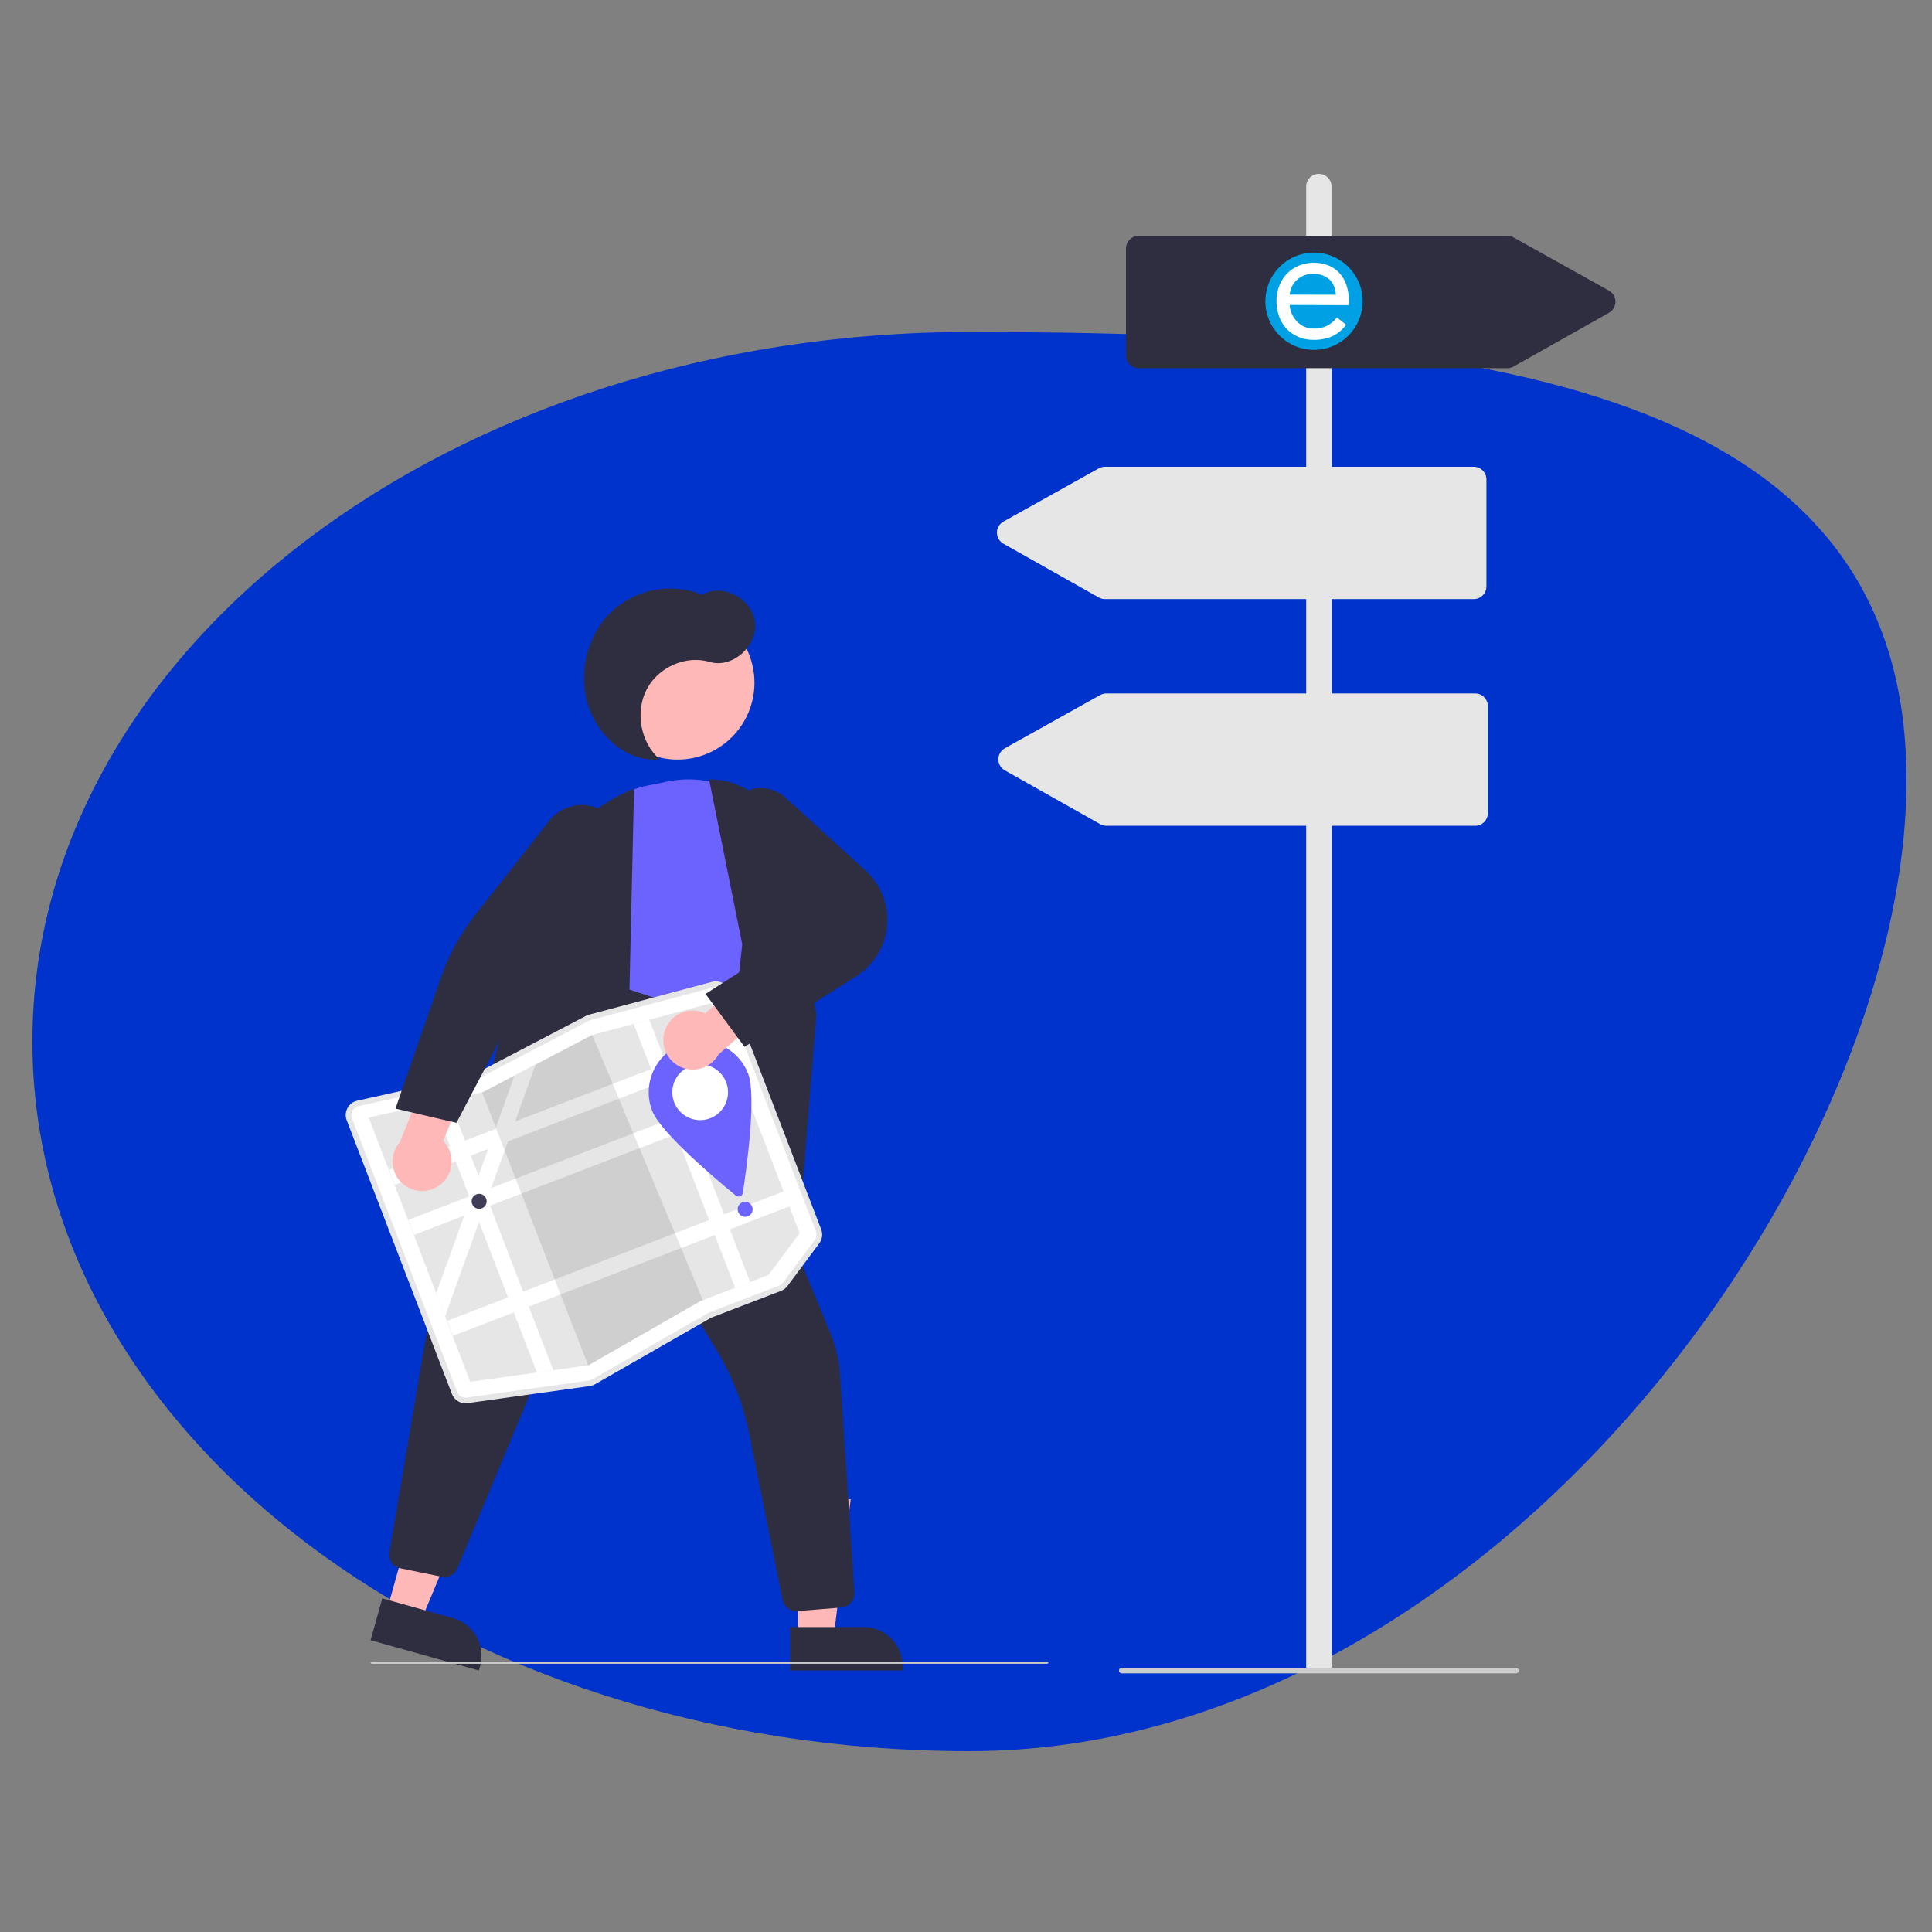 <svg id="Capa_1" xmlns="http://www.w3.org/2000/svg" xmlns:xlink="http://www.w3.org/1999/xlink" viewBox="0 0 200 200" style="enable-background:new 0 0 200 200"><rect x="0" y="0" width="200" height="200" fill="#808080" stroke="none"/><g><path style="fill:#03c" d="M197.358 80.725c0 40.569-43.429 100.554-97.002 100.554S3.354 148.392 3.354 107.823s43.429-73.456 97.002-73.456S197.358 40.156 197.358 80.725z"/><g><path style="fill:#ffb8b8" d="M40.054 166.695 43.62 167.692 49.163 154.41 43.9 152.939z"/><path style="fill:#2f2e41" d="M49.572 172.927l-11.209-3.134v0l1.211-4.331v0l7.312 2.044c2.152.602 3.409 2.834 2.808 4.987v0L49.572 172.927v0z"/><path style="fill:#ffb8b8" d="M82.596 169.488H86.3L88.061 155.204H82.595z"/><path style="fill:#2f2e41" d="M93.442 172.926l-11.639.001v0-4.497.0l7.592-.001c2.235.0 4.047 1.811 4.047 4.046v0V172.926v0z"/><path style="fill:#b3b3b3" d="M55.077 110.186 46.554 131.067 81.359 138.886 81.803 127.204 65.998 110.37z"/><circle style="fill:#ffb8b8" cx="70.145" cy="70.676" r="7.956"/><path style="fill:#6c63ff" d="M75.83 109.031l-15.754-6.449-1.403-9.249c-.858-5.616 2.853-10.914 8.424-12.026l2.084-.418c3.476-.696 7.07.37 9.604 2.849 2.483 2.373 3.612 5.832 3.005 9.213-.235 1.426-.814 2.774-1.685 3.927-4.949 6.472-4.314 11.852-4.307 11.906L75.83 109.031z"/><path style="fill:#2f2e41" d="M82.245 133.151l-7.895-12.557 2.487-22.841L73.401 80.67l.183.005c4.15.102 7.489 3.443 7.59 7.593l3.342 16.74L82.245 133.151z"/><path style="fill:#2f2e41" d="M82.425 166.788c-.686-.001-1.277-.485-1.412-1.157l-3.459-17.2c-.632-3.151-1.822-6.164-3.513-8.897l-9.76-15.789c-.146-.236-.455-.309-.691-.163-.089.055-.159.137-.199.234l-16.047 38.548c-.266.635-.944.995-1.619.858l-4.287-.874c-.764-.152-1.267-.886-1.133-1.653l3.497-20.609c.713-4.201 1.929-8.3 3.62-12.211l11.843-27.371 17.477 5.74 1.153 12.238 8.075 19.554c.558 1.35.892 2.783.988 4.241l1.492 22.599c.048.784-.538 1.464-1.321 1.532l-4.586.375C82.504 166.786 82.465 166.788 82.425 166.788z"/><path style="fill:#2f2e41" d="M50.542 138.75l-5.541-5.259 10.471-40.379c1.347-5.147 5.036-9.361 9.959-11.378l.206-.084-.56 24.576L50.542 138.75z"/><path style="fill:#2f2e41" d="M68.291 78.604c-1.966-1.701-2.563-4.875-1.359-7.215 1.204-2.34 4.084-3.599 6.547-2.863 2.319.693 4.956-1.619 4.673-4.098-.283-2.479-3.367-4.094-5.466-2.863-3.248-1.304-6.959-.581-9.481 1.847-2.467 2.417-3.403 6.368-2.295 9.69C62.017 76.424 65.108 78.939 68.291 78.604z"/><path style="fill:#fff" d="M61.331 143.266c-.097.037-.198.063-.301.078l-12.65 1.766c-.63.09-1.239-.269-1.465-.864l-10.889-28.333c-.271-.705.081-1.496.786-1.767.063-.024.127-.044.193-.058v0l11.896-2.655c.092-.021.181-.053.264-.097l11.571-6.049c.089-.047.184-.084.281-.109l12.734-3.395c.675-.181 1.379.177 1.628.831l9.494 24.705c.17.438.102.932-.18 1.307l-3.283 4.409c-.154.208-.365.367-.606.46l-7.176 2.758c-.051.02-.101.043-.149.071l-11.957 6.853C61.46 143.21 61.397 143.24 61.331 143.266z"/><path style="fill:#e6e6e6" d="M67.217 105.559 65.6 105.99l-4.285 1.143-.008.002-5.867 3.067-2.177 1.139h-.001l-3.27 1.709-.09.02-3.397.757-1.642.367-6.696 1.494 10.512 27.352 6.9-.963 1.692-.237 3.606-.504.042-.005 11.587-6.641 7.05-2.709 3.219-4.322-9.15-23.809L67.217 105.559z"/><path transform="matrix(0.933 -0.359 0.359 0.933 -37.481 28.474)" style="fill:#fff" d="M39.325 114.413h37.342v1.664H39.325z"/><path transform="matrix(0.933 -0.359 0.359 0.933 -39.206 29.533)" style="fill:#fff" d="M41.315 119.591h37.342v1.664H41.315z"/><path transform="matrix(0.933 -0.359 0.359 0.933 -42.69 31.671)" style="fill:#fff" d="M45.334 130.049h37.342v1.664H45.334z"/><path style="fill:#fff" d="M67.217 105.559 77.653 132.715 76.099 133.312 65.6 105.991z"/><path style="fill:#fff" d="M55.441 110.203 53.298 116.165 52.555 118.233 50.821 123.059 50.45 124.091 50.078 125.128 49.589 126.489 46.076 136.265 45.162 133.889 48.027 125.916 48.675 124.111 48.77 123.848 49.536 121.714 50.503 119.022 51.246 116.953 53.262 111.342 53.263 111.341z"/><path style="opacity:.1;enable-background:new" d="M72.76 134.595 72.507 134.692 60.92 141.333 60.878 141.339 49.903 113.071 49.992 113.051 53.262 111.342 53.263 111.341 55.441 110.203 61.307 107.135 61.315 107.133z"/><path style="fill:#e6e6e6" d="M61.383 143.402c-.107.041-.219.07-.333.086l-12.65 1.766c-.698.1-1.371-.297-1.622-.956L35.89 115.964c-.3-.78.09-1.655.87-1.955.069-.027.141-.048.213-.064l11.896-2.655c.079-.018.156-.046.228-.084l11.571-6.049c.099-.052.203-.092.311-.121l12.734-3.395c.747-.201 1.526.196 1.802.919l9.494 24.705c.188.484.112 1.031-.199 1.446l-3.283 4.409c-.171.23-.404.406-.671.509l-7.176 2.758c-.045.017-.088.038-.129.061l-11.957 6.853C61.526 143.341 61.456 143.374 61.383 143.402zM36.968 114.554c-.479.184-.718.722-.534 1.202l10.889 28.333c.154.405.568.649.997.588l12.65-1.766c.118-.016.231-.055.334-.114l11.957-6.853c.067-.039.137-.072.21-.1l7.176-2.758c.164-.063.307-.171.412-.313l3.283-4.409c.191-.255.237-.592.122-.889L74.97 102.77c-.17-.444-.648-.688-1.108-.565L61.128 105.6c-.066.018-.13.043-.191.074l-11.571 6.05c-.117.061-.242.107-.371.136L37.1 114.514C37.055 114.524 37.011 114.537 36.968 114.554z"/><path style="fill:#fff" d="M46.506 113.829 57.272 141.843 55.58 142.079 44.864 114.196z"/><circle style="fill:#3f3d56" cx="49.602" cy="124.36" r=".777"/><circle style="fill:#6c63ff" cx="77.137" cy="125.188" r=".777"/><path style="fill:#6c63ff" d="M77.451 111.161c.881 2.293-.179 9.894-.552 12.333-.037.242-.263.408-.505.372-.079-.012-.153-.045-.214-.095-1.911-1.562-7.788-6.496-8.67-8.789-1.055-2.745.315-5.826 3.06-6.881C73.316 107.046 76.396 108.416 77.451 111.161v0z"/><circle style="fill:#fff" cx="72.481" cy="113.072" r="2.884"/><path style="fill:#ffb8b8" d="M68.776 106.848c.441-1.619 2.111-2.573 3.729-2.132.173.047.341.109.502.186l5.149-4.655 3.592 2.439-7.364 6.471c-.822 1.473-2.682 2.001-4.155 1.18C68.997 109.649 68.396 108.207 68.776 106.848v0z"/><path style="fill:#2f2e41" d="M77.072 108.367l-4.036-5.478L82.238 97l-6.595-9.411c-1.209-1.725-.79-4.103.934-5.312 1.462-1.025 3.44-.898 4.759.306l8.258 7.534c2.822 2.575 3.023 6.95.448 9.772-.418.458-.895.857-1.419 1.188L77.072 108.367z"/><path style="fill:#ffb8b8" d="M45.449 122.74c1.378-.956 1.721-2.849.765-4.227-.102-.147-.217-.285-.343-.411l2.668-6.408-3.499-2.571-3.641 9.102c-1.114 1.266-.991 3.196.275 4.31C42.734 123.467 44.295 123.552 45.449 122.74v0z"/><path style="fill:#2f2e41" d="M47.252 116.233l-6.31-1.47 4.702-13.56c.81-2.34 2.006-4.527 3.537-6.473l7.671-9.755c1.464-1.862 4.161-2.185 6.024-.72 1.853 1.457 2.183 4.136.739 5.999l-8.512 10.987L47.252 116.233z"/><path style="fill:#ccc" d="M108.344 172.234H38.547c-.101.0-.183-.047-.183-.104.0-.058.082-.104.183-.104h69.798c.101.0.183.047.183.104C108.528 172.188 108.446 172.234 108.344 172.234z"/><path style="fill:#e6e6e6" d="M137.841 173.083h-2.624V19.312c0-.724.587-1.312 1.312-1.312s1.312.587 1.312 1.312V173.083z"/><path style="fill:#ccc" d="M156.935 173.229h-40.811c-.161.0-.292-.131-.292-.292.0-.161.131-.292.292-.292h40.811c.161.0.292.131.292.292C157.226 173.098 157.096 173.229 156.935 173.229z"/><path style="fill:#2f2e41" d="M156.045 38.114h-38.173c-.724-.001-1.311-.588-1.312-1.312V25.725c.001-.724.588-1.311 1.312-1.312h38.176c.224.0.444.057.639.166l9.872 5.509c.633.353.859 1.152.506 1.785-.118.211-.291.385-.501.503l-9.875 5.568C156.493 38.056 156.271 38.114 156.045 38.114z"/><path style="fill:#e6e6e6" d="M152.562 62.018h-38.173c-.226.0-.448-.058-.644-.169l-9.875-5.568c-.631-.356-.854-1.156-.498-1.787.119-.21.293-.384.503-.501l9.872-5.509c.195-.109.415-.166.639-.166h38.176c.724.001 1.311.588 1.312 1.312v11.077C153.873 61.43 153.286 62.017 152.562 62.018z"/><path style="fill:#e6e6e6" d="M152.708 85.484h-38.173c-.226.0-.448-.058-.644-.169l-9.875-5.568c-.631-.356-.854-1.156-.498-1.787.119-.21.293-.384.503-.501l9.872-5.509c.195-.109.415-.166.639-.166h38.176c.724.001 1.311.588 1.312 1.312v11.077C154.019 84.897 153.432 85.484 152.708 85.484z"/></g><g transform="translate(94.564 60.96)"><circle style="fill:#00a1e4" cx="41.46" cy="-29.773" r="5.034"/><g transform="translate(2.608 2.37)"><path style="fill:#fff" d="M42.182-29.711c-.387.528-.902.948-1.497 1.221-.598.241-1.239.358-1.884.343-.552.007-1.099-.103-1.605-.321-.457-.199-.867-.491-1.206-.856-.335-.368-.593-.799-.759-1.268-.178-.5-.267-1.028-.262-1.559-.004-.552.097-1.1.297-1.614.184-.472.461-.901.815-1.263.352-.353.772-.631 1.235-.815.496-.197 1.025-.295 1.559-.287.5-.004.995.088 1.46.273.433.173.823.44 1.141.782.33.361.58.788.735 1.252.179.542.265 1.11.254 1.68v.406l-6.134-.02c.02.323.099.64.233.934.128.289.305.553.525.781.218.223.476.403.761.529.301.133.627.2.957.198.482.017.96-.082 1.396-.287.399-.21.748-.502 1.025-.858L42.182-29.711zM41.105-32.814c.008-.583-.218-1.145-.628-1.56-.45-.41-1.046-.623-1.654-.59-1.273-.086-2.381.863-2.49 2.135L41.105-32.814z"/></g></g></g></svg>